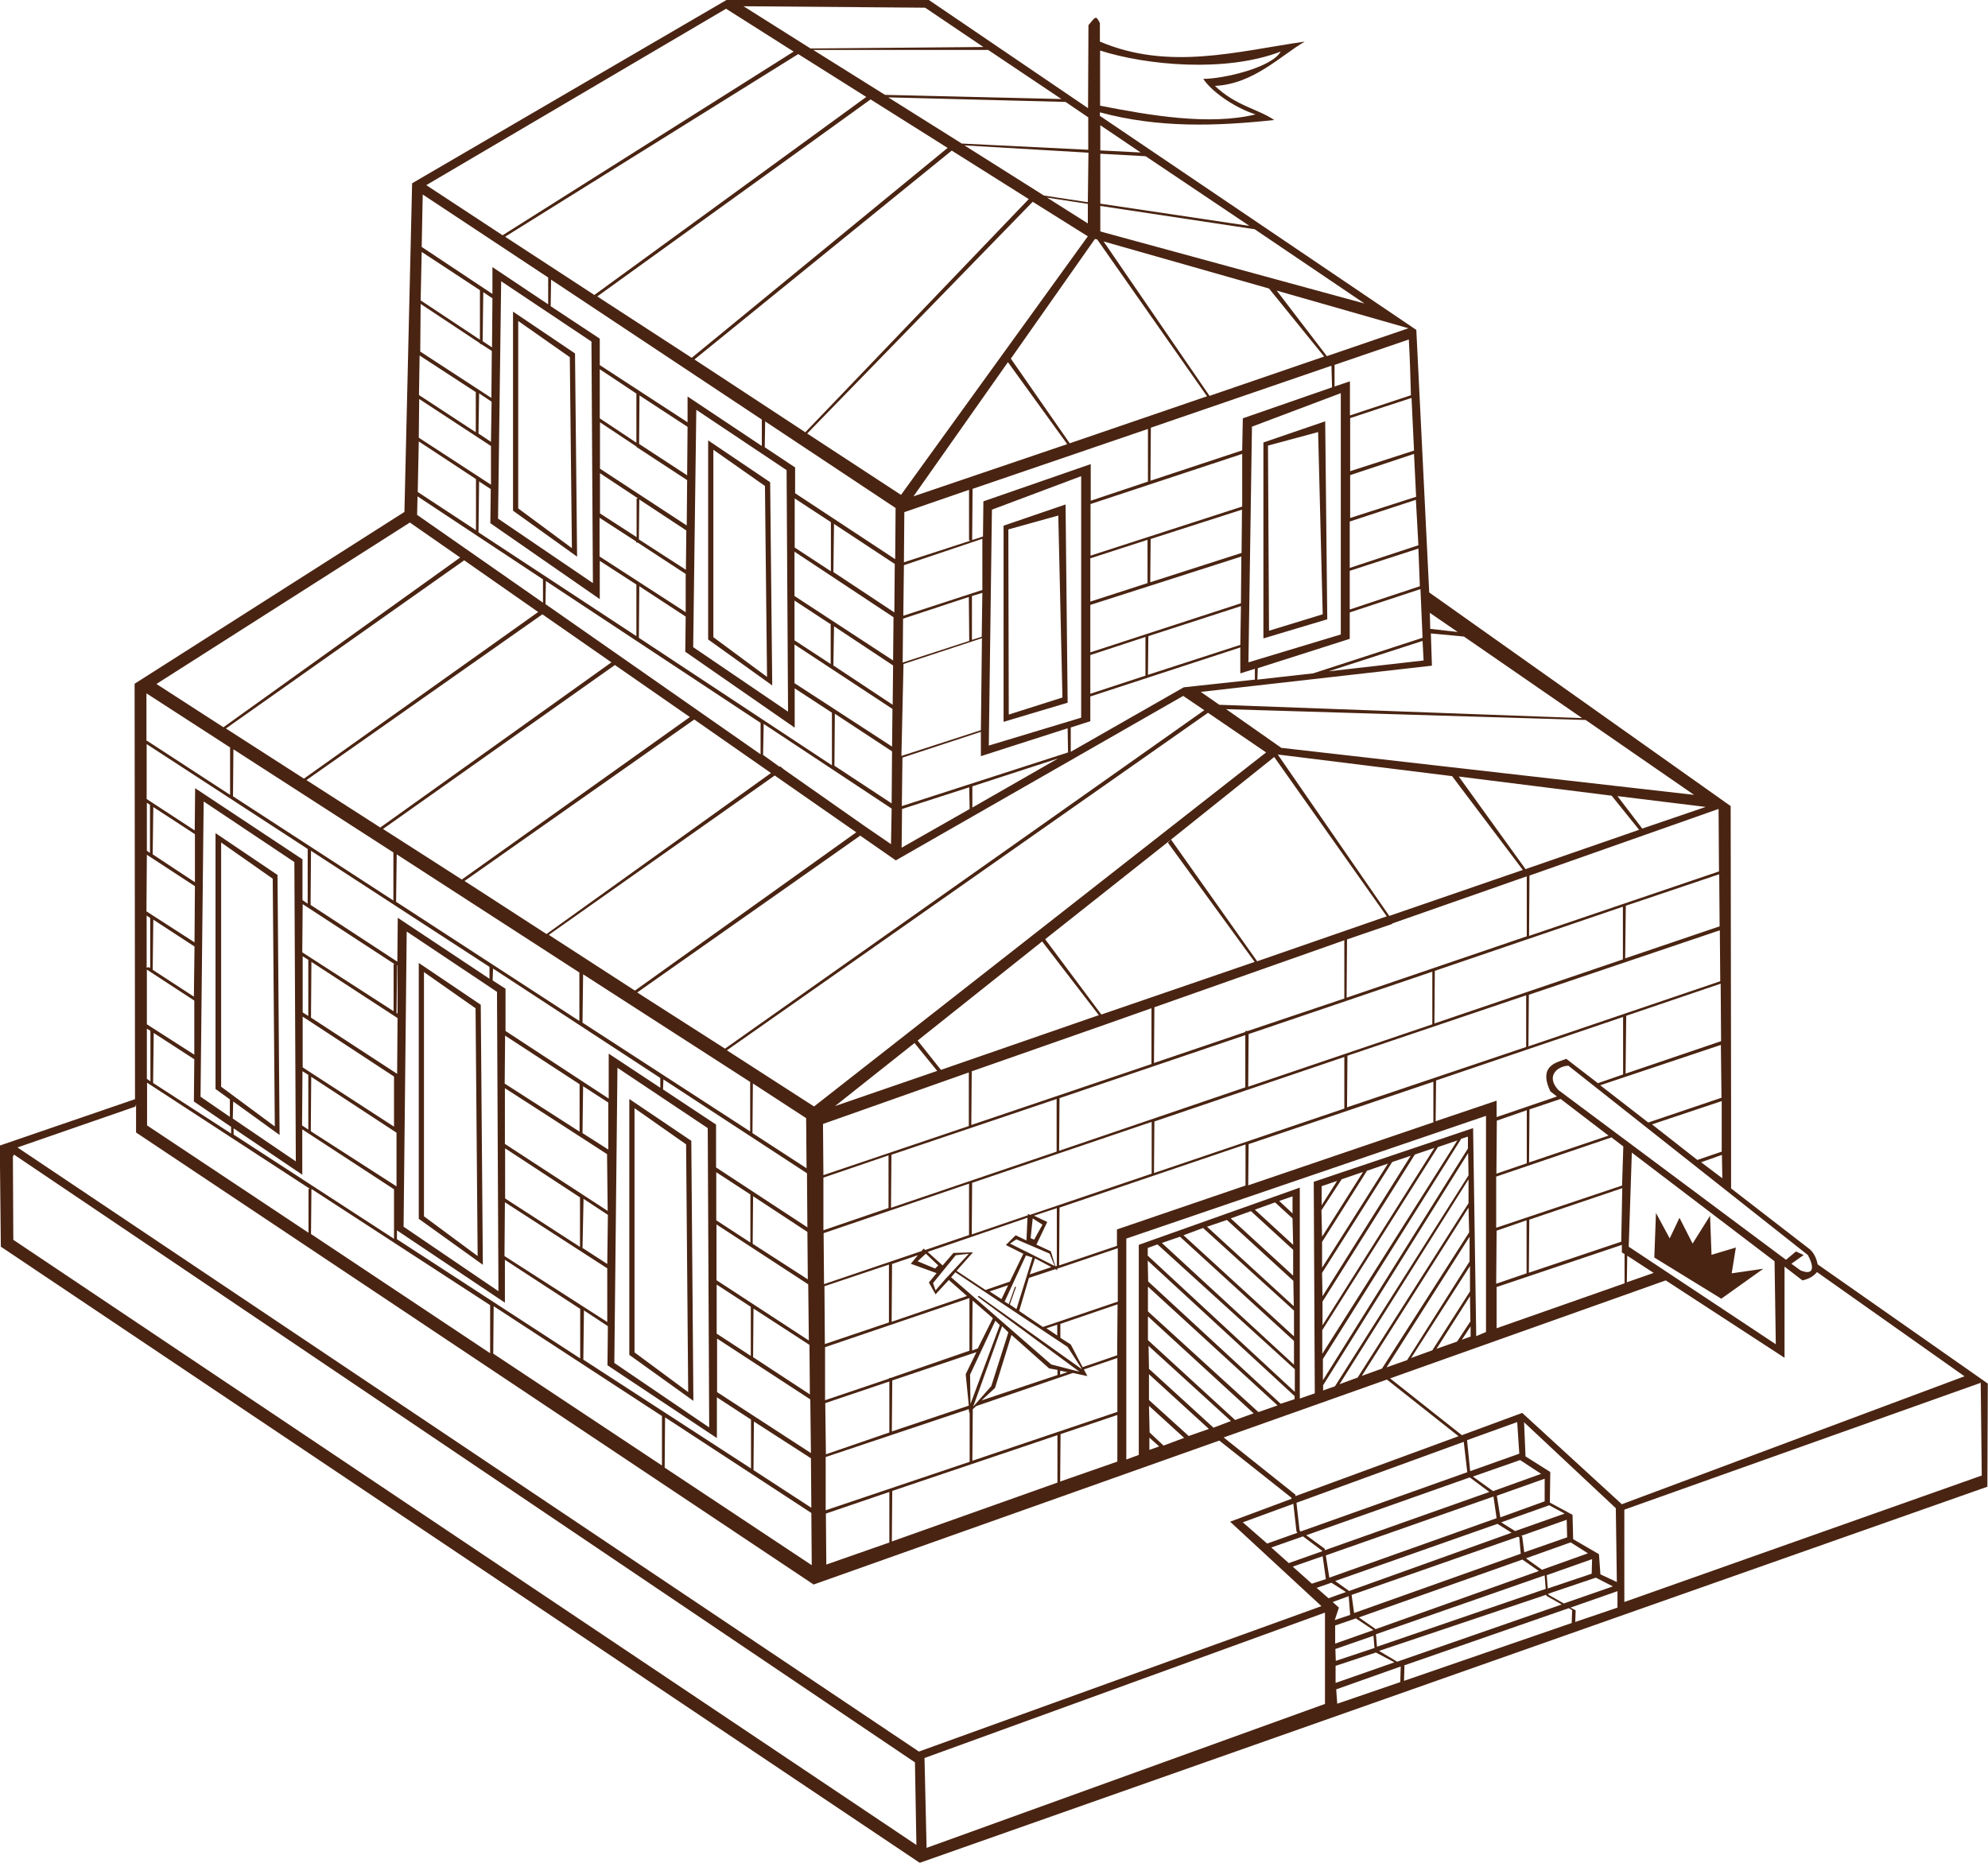 <?xml version="1.0" encoding="UTF-8"?>
<svg id="Layer_2" data-name="Layer 2" xmlns="http://www.w3.org/2000/svg" viewBox="0 0 95.56 89.54">
  <defs>
    <style>
      .cls-1 {
        fill: #4a2412;
        fill-rule: evenodd;
      }
    </style>
  </defs>
  <g id="Layer_2-2" data-name="Layer 2">
    <g id="layer1">
      <path id="path2308" class="cls-1" d="M34.92,0l-15.11,8.81-.37,15.8-12.97,8.26,.02,19.97-6.5,2.23,.05,4.86,44.17,29.62,51.32-18.08,.02-4.96-8.18-5.73c-.05-.28-.18-.55-.37-.72l-3.79-2.93v-4.29l-.02-14.09-14.49-10.27-.62-12.62-15.21-10.29v-.17c2.81,.76,5.57,.67,8.38,.37-.79-.54-1.83-.67-2.85-1.64,1.86-.09,3.16-1.46,4.32-2.13-3.28,.47-6.52,1.41-9.85,0v-.89c-.2-.4-.21-.3-.55,.1l-.02,3.99L44.65,0h-9.72Zm.82,.3l8.73,.07,2.8,1.89-8.31,.07-3.22-2.03Zm-.84,.12l3.25,2.06-13.99,8.83-3.67-2.41L34.9,.42Zm4.19,1.98h8.41l3.52,2.36-8.48-.2s-3.45-2.16-3.45-2.16Zm13.79,.03c2.22,.71,6.02,1.07,8.68,.05-.43,.78-2.81,1.32-3.72,1.31,.37,.58,1.46,1.37,2.51,1.71-2.22,.54-5.08,.05-7.47-.42V2.43Zm-14.51,.17l3.27,2.06-13.07,9.52-4.29-2.8S38.37,2.6,38.37,2.6Zm4.32,2.08l8.53,.22,1.09,.74v1.56l-6.08-.3s-3.55-2.23-3.55-2.23Zm-.84,.1l3.7,2.33-12.3,10.09-4.54-2.95,13.15-9.48Zm11.04,1.24l1.94,1.31-1.94-.1v-1.22Zm-6.52,.97l5.95,.35-.03,2.38-2.11-.32s-3.82-2.41-3.82-2.41Zm-.62,.25l3.7,2.33-10.74,11.21-5.33-3.5s12.38-10.05,12.38-10.05Zm7.14,.15l2.18,.12,4.99,3.35-7.17-1.07v-2.41Zm-32.57,1.96l6.03,3.99v1.29l-2.68-1.79v1.29l-3.4-2.26s.05-2.53,.05-2.53Zm30.01,.15l1.96,.3v.94l-1.96-1.24Zm-.69,.2l2.65,1.66-8.98,12.43-4.51-2.95,10.84-11.14Zm3.25,.2l7.42,1.12,5.28,3.57-12.65-3.45-.05-.02v-1.22Zm-.25,1.59l.1,.02,5.28,7.54-6.6,2.26-2.83-4.07s4.04-5.75,4.04-5.75Zm.42,.12l7.94,2.26,2.65,3.27-5.51,1.89s-5.09-7.42-5.09-7.42Zm-32.79,.5l2.8,1.84v2.38l-2.85-1.89s.05-2.33,.05-2.33Zm6.23,1.34l10.12,6.72v1.27l-3.57-2.38v1.24l-4.22-2.75v-1.27l-2.36-1.56s.02-1.27,.02-1.27Zm-2.41,.07l4.34,2.9,.07,11.61-4.56-3.1s.15-11.41,.15-11.41Zm37.28,.45l6.33,1.81-3.92,1.34-2.41-3.15Zm-38.15,.07l.45,.3-.02,2.36-.45-.3s.03-2.36,.03-2.36Zm-3,.57l2.85,1.89v.03l.07,.02,.5,.32-.02,2.26-3.42-2.23s.02-2.28,.02-2.28Zm4.44,.37v9.57l3.08,2.21-.1-9.77s-2.98-2.01-2.98-2.01Zm.25,.45l2.48,1.74,.1,9.18-2.58-1.91V15.43Zm42.81,.89c.05,.9,.08,1.82,.1,2.68l-2.93,.97v-1.64l-.74,.25v-1.04s3.57-1.22,3.57-1.22Zm-47.55,.77l2.7,1.76v1.93l-2.73-1.79s.03-1.91,.03-1.91Zm28.28,.32l2.85,3.94-7.39,2.51s4.54-6.45,4.54-6.45Zm15.55,.17l.03,1.04-4.29,1.49-.03,1.54-4.41,1.46,.02-2.55s8.68-2.98,8.68-2.98Zm-35.17,.17l1.76,1.17v2.36l-1.76-1.17v-2.36Zm35.62,1.14v11.61l-4.44,1.34,.17-11.33s4.27-1.61,4.27-1.61Zm-41.42,.02l.6,.4-.03,1.93-.6-.4,.03-1.93Zm7.71,.1l2.31,1.51-.02,2.33-2.31-1.51s.02-2.33,.02-2.33Zm37.11,.12l.12,2.53-3.07,.99v-2.55c.98-.33,1.97-.65,2.95-.97Zm-47.7,.05l3.45,2.26v1.86l-3.47-2.26s.02-1.86,.02-1.86Zm13.32,.52l4.34,2.9,.07,11.61-4.56-3.1,.15-11.41Zm3.3,.55l6.28,4.17-.02,2.46-4.81-3.17v-1.24l-1.46-.97,.02-1.24Zm26.94,0l-2.98,1.02v9.42l3.07-.92s-.1-9.52-.1-9.52Zm-34.87,.05l1.76,1.17v.02l2.43,1.59-.02,2.18-4.17-2.73s0-2.23,0-2.23Zm26.34,.32v2.53l-2.75,.92v-1.76l-5.16,1.79-.02,1.69-.52,.17,.02-2.46,8.43-2.88Zm8.18,.15l.22,8.76-2.58,.79-.05-8.9s2.41-.65,2.41-.65Zm-29.32,.4v9.57l3.08,2.21-.1-9.77s-2.98-2.01-2.98-2.01Zm-13.91,.05l2.75,1.81v2.46l-2.8-1.84,.05-2.43Zm14.16,.4l2.48,1.74,.1,9.18-2.58-1.91v-9Zm25.42,.2v2.53l-7.29,2.36v-2.48s7.29-2.41,7.29-2.41Zm8.26,0l.1,2.06-3.17,1.02v-2.06l3.07-1.02Zm-39.14,.92l1.84,1.22h-.07v1.86l-1.76-1.14v-1.94Zm23.14,.15v11.61l-4.44,1.34,.15-11.34,4.29-1.61Zm-28.95,.25l.57,.37-.02,1.64,5.26,3.65v-1.84l1.76,1.14v2.48l-7.59-4.99s.03-2.46,.03-2.46Zm23.56,.42v2.41l.07,.02-3.2,1.04,.02-2.41s3.1-1.07,3.1-1.07Zm-26.51,.3l6.03,3.99v1.12l-6.05-4.22s.02-.89,.02-.89Zm18.13,.1l1.74,1.14v2.36l-1.74-1.14v-2.36Zm-7.47,.05l2.26,1.49-.02,1.89-2.26-1.46,.02-1.91Zm37.33,.02l.12,2.18-3.3,1.09v-2.23l3.17-1.04Zm-16.84,.22l-2.98,1.02v9.43l3.08-.92-.1-9.52Zm8.48,.25l-.02,2.08-4.39,1.41,.02-2.08,4.39-1.41Zm-8.83,.27l.2,8.76-2.58,.82-.02-8.9s2.41-.67,2.41-.67Zm-22.05,.12l1.76,1.14v.05h.07l2.31,1.51v1.84l-4.14-2.68s0-1.86,0-1.86Zm-9.13,.22l2.43,1.69-11.38,8.16-3.22-2.08,12.18-7.76Zm20.39,.07l2.93,1.93-.02,2.33-2.93-1.94s.03-2.33,.03-2.33Zm7.14,.72v2.46l-3.8,1.24,.03-2.43,3.77-1.27Zm7.94,.05v2.08l-2.75,.89v-2.08l2.75-.89Zm13.02,.42l.07,1.81-3.37,1.12v-1.86s3.3-1.07,3.3-1.07Zm-29.99,.15l4.76,3.15-.02,2.08-4.74-3.1s0-2.13,0-2.13Zm21.48,.22l-.02,2.26-7.24,2.36v-2.28l7.27-2.33Zm-37.35,.2l3.55,2.48-11.26,8.01-3.75-2.41s11.46-8.09,11.46-8.09Zm3.92,.99l10.32,6.82v1.51l-10.34-7.22s.02-1.12,.02-1.12Zm4.49,.25l2.23,1.46-.02,1.69,5.26,3.65v-1.89l1.79,1.17v2.53l-9.28-6.13,.02-2.48Zm37.55,.15l.1,2.33-5.26,1.71-2.68,.3,.02-.55,4.42-1.41v-1.27s3.4-1.12,3.4-1.12Zm-21.06,.17l-.03,2.11-.47,.15v-2.11s.5-.15,.5-.15Zm-.65,.2l.02,2.11-3.2,1.04,.02-2.11s3.15-1.04,3.15-1.04Zm-8.38,.17l1.74,1.14v1.91l-1.74-1.14s0-1.91,0-1.91Zm21.46,.27l-.03,1.86-4.44,1.44,.02-1.86s4.44-1.44,4.44-1.44Zm9.08,.32l1.34,.92-1.32-.15s-.02-.77-.02-.77Zm-42.66,.07l3.32,2.31-11.11,7.94-3.55-2.28,11.33-7.96Zm14.01,.57l2.85,1.89-.02,1.89-2.85-1.89,.03-1.89Zm28.7,.35l1.59,.15,5.68,3.92-17.44-.64-.89-.62,11.11-1.26-.05-1.54Zm-13.72,.17v1.86l-2.65,.87v-1.86l2.65-.87Zm-7.86,.07l-.05,4.41-3.82,1.24,.1-4.42,3.77-1.24Zm21.18,.12l.05,.94-4.56,.52s4.51-1.46,4.51-1.46Zm-30.19,.17l4.71,3.1-.02,1.81-4.69-3.05s0-1.86,0-1.86Zm21.43,.15v1.24l.7-.22v.52l-3.42,.37-5.43,3.1v-1.17l.94-.3v-1.19s7.22-2.36,7.22-2.36Zm-30.06,.84l3.6,2.5-10.96,7.81-3.79-2.43s11.16-7.89,11.16-7.89Zm-22.52,1.36l4.02,2.6v2.28l-3.99-2.6h-.03s0-2.28,0-2.28Zm49.83,.12l1.02,.69-23.04,16.27-4.22-2.7,10.72-7.54,1.71,1.19s13.82-7.91,13.82-7.91Zm2.06,.64l17.29,.52,5.21,3.6-19.84-2.26s-2.65-1.86-2.65-1.86Zm-.87,.17l2.8,1.91-21.73,17.02-4.19-2.7s23.12-16.22,23.12-16.22Zm-17.93,.05l2.75,1.81-.02,2.5-2.75-1.81,.02-2.5Zm-6.77,.27l3.7,2.58-10.79,7.74-3.94-2.55s11.04-7.76,11.04-7.76Zm3.35,.22l6.15,4.07-.03,1.71-1.27-.87-3.89-2.73-.02-.02-.15-.12-.03,.02-.79-.57s.03-1.49,.03-1.49Zm14.61,.2l.02,1.17-7.99,2.58,.03-2.33,3.77-1.24v1.17s4.17-1.34,4.17-1.34Zm-44.27,.77l7.74,5.04v2.63l-.25-.17v-1.96l-5.16-3.42-.02,2.03-2.31-1.51v-2.63Zm4.17,.25l7.69,4.96v2.31l-7.71-5.01s.02-2.26,.02-2.26Zm50.2,.25l8.38,1.04,3.4,4.51-6.42,2.21-5.36-7.76Zm-.17,.12l5.41,7.66-6.23,2.16-4.14-5.85-.15,.15,4.17,5.73-7.37,2.53-2.7-3.62,6.05-4.79s4.96-3.97,4.96-3.97Zm-10.39,.07l-4.12,2.36v-1.02s4.12-1.34,4.12-1.34Zm-13.62,.82l3.92,2.73-10.64,7.61-4.14-2.68s10.86-7.66,10.86-7.66Zm32.89,.05l7.34,.92,1.32,1.64-5.46,1.89s-3.2-4.44-3.2-4.44Zm-23.54,.52l.02,1.04-3.27,1.86,.02-1.86s3.22-1.04,3.22-1.04Zm31.16,.42l4.24,.52-3.05,1.04-1.19-1.56Zm-67.94,.27l4.34,2.9,.07,14.39-3.03-2.06,.02-.82,2.23,1.61-.1-12.5-2.98-2.01v12.3l.69,.5v.84l-1.41-.97,.15-14.19Zm-2.75,.05l.15,.1v2.31l-.15-.1v-2.31Zm.3,.2l2.01,1.31v2.31l-2.03-1.34s.03-2.28,.03-2.28Zm75.25,.1l.02,3-9.13,3.1,.02-2.9s9.08-3.2,9.08-3.2Zm-71.98,1.61l2.48,1.74,.1,11.91-2.58-1.91v-11.73Zm4.32,.4l8.58,5.58v.57l-4.41-2.93-.02,2.11-4.17-2.73s.02-2.6,.02-2.6Zm4.12,.17l8.78,5.68v2.33l-8.81-5.73s.03-2.28,.03-2.28Zm-12.01,.02l2.31,1.51-.02,2.7-2.31-1.49s.02-2.73,.02-2.73Zm75.58,.94l.02,2.5-4.54,1.54,.03-2.53,4.48-1.51Zm-9.25,.1v2.88l-8.66,2.95,.02-2.8,2.16-.74,.02-.03s6.45-2.26,6.45-2.26Zm-58.83,1.34l4.41,2.88h-.05v2.26l-4.39-2.83,.02-2.31Zm63.45,.12v2.53l-9.06,3.08,.02-2.53,9.03-3.08Zm-70.96,.42l.17,.12v2.41l-.07-.05-.1,.03s0-2.5,0-2.5Zm.32,.2l1.98,1.29-.03,2.41-1.98-1.29,.03-2.41Zm75.3,.5l.02,2.46-9.22,3.13,.02-2.48s9.18-3.1,9.18-3.1Zm-63.12,.07l4.34,2.9,.07,14.39-4.56-3.1s.15-14.19,.15-14.19Zm45.07,.42v2.8l-4.64,1.56h-.12v.05l-4.39,1.49,.02-2.68,9.13-3.22Zm-14.53,.05l2.73,3.55-7.59,2.63-1.12-1.41s5.98-4.76,5.98-4.76Zm-35.54,.72l.27,.17v2.7l-.27-.17v-2.7Zm.42,.27l4.14,2.7-.02,2.68-4.14-2.7,.02-2.68Zm5.16,.05v12.3l3.08,2.21-.1-12.5s-2.98-2.01-2.98-2.01Zm-1.04,.1l.02,.02v2.31l-.05-.02,.03-2.31Zm4.61,.17l8.04,5.26v.47l-2.48-1.64v2.16l-4.96-3.25v-2.03l-.62-.4s.02-.57,.02-.57Zm-16.64,.05l2.28,1.49v2.6l-2.28-1.46v-2.63Zm61.79,.1v2.53l-8.85,3,.02-2.53,8.83-3Zm-48.47,.02l2.48,1.74,.1,11.91-2.58-1.91v-11.73Zm7.64,.1l8.04,5.18v2.38l-8.06-5.23s.03-2.33,.03-2.33Zm54.69,.47l.02,2.75-4.59,1.56,.03-2.78s4.53-1.54,4.53-1.54Zm-9.35,.55v2.48l-8.61,2.9,.02-2.48,8.58-2.9Zm-18.01,.62v2.68l-8.66,2.93,.02-2.58,6.45-2.26s2.18-.77,2.18-.77Zm-40.8,.4l4.39,2.88v2.41l-4.39-2.85s0-2.43,0-2.43Zm63.47,.03v2.75l-1.21,.42-1.52-1.17c-.41,.17-1.37,.28-.77,1.56l.32,.25-2.9,.99v-.79l-2.93,.99,.02-1.96s8.98-3.05,8.98-3.05Zm-70.96,.55l.17,.1v2.43l-.17-.12v-2.41Zm.32,.2l1.96,1.27-.02,2.03,1.79,1.22v.32l-3.75-2.43,.03-2.41Zm52.48,.12v2.5l-8.95,3.05,.02-2.53,8.93-3.03Zm-35.57,.02c1.19,.78,2.38,1.55,3.57,2.33v2.28l-3.6-2.31s.02-2.31,.02-2.31Zm19.67,.35l1.09,1.34-4.91,1.69,3.82-3.03Zm38.76,.1l.03,2.53-3.52,1.19-2.31-1.79s5.8-1.94,5.8-1.94Zm-18.1,.57v2.48l-9.15,3.1,.02-2.48,9.13-3.1Zm10.77,.42l11.51,9.1c.22,.39,.42,1.05-.35,.74l-.44-.32,.59-.42-.37-.17-.48,.4-10.94-8.16c-.63-.68-.03-1.15,.47-1.17Zm-45.71,.1l4.34,2.9,.07,14.39-4.56-3.1s.15-14.19,.15-14.19Zm-15.13,.17l.27,.17v2.63l-.3-.2,.02-2.6Zm32.02,.05v2.58l-6.99,2.36-.02-2.46,7.02-2.48Zm-31.6,.22l4.09,2.68v2.58l-4.12-2.65,.02-2.6Zm16.92,.12l6.9,4.51,.02,2.6-4.39-2.88v-2.06l-2.55-1.69s.02-.5,.02-.5Zm37.01,.1v1.96l-8.9,3.03,.02-1.98s8.88-3,8.88-3Zm-61.84,.05l7.84,5.11h-.07v2.11l-7.76-5.16v-2.06Zm29.14,.05l2.55,1.66,.02,2.41-2.6-1.69,.02-2.38Zm-8.18,.12c.4,.26,.81,.53,1.22,.79v2.26l-1.24-.79,.03-2.26Zm-3.75,.1c1.64,1.06,3.28,2.11,4.91,3.17l.03,2.73-4.94-3.22v-2.68Zm5.98,.52v12.3l3.08,2.21-.1-12.5-2.98-2.01Zm20.54,0v2.53l-7.96,2.7,.02-2.55,7.94-2.68Zm24.23,0l2.3,1.76-3.82,1.29,.02-2.55,1.49-.5Zm7.74,.1v2.43l-1.17,.4-2.18-1.71,3.35-1.12Zm-76.22,.17v1.34l32.57,21.73,19.5-6.92,3.47,2.75v.05l-2.95,1.1,4.39,4.06-19.35,6.99L.84,55.16l5.66-1.96Zm23.96,.17l2.48,1.74,.1,11.91-2.58-1.91v-11.73Zm42.89,.1v2.55l-1.46,.5,.02-2.55,1.44-.5Zm-1.96,.27v10.39l-.47,.2-.15-10-7.66,2.58,.05,10.17-.72,.25v-10.14l-7.74,2.75v10.1l-.6,.22v-10.62l17.29-5.9h0Zm-16.07,.3v2.48l-5.85,1.98-.1-.05v.07l-2.7,.92,.02-2.48,8.63-2.93Zm-44.13,.3l3.3,2.23v-2.18l4.41,2.88v2.38l-7.71-5.01v-.3Zm59.33,.4v.57l-6.97,11.14v-1.02l6.65-10.59,.32-.1Zm6.92,.05l.55,.42-.06,1.88-6.05,2.03v-2.46l5.56-1.89Zm-7.42,.12l-6.5,10.27v-1.14l5.56-8.8,.94-.32Zm-10.19,.22v1.96l-6.18,2.11v.79l-2.78,.94,.02-2.78,8.93-3.03Zm9.08,.15l-5.38,8.53v-1.14l4.44-7.07s.94-.32,.94-.32Zm-44.67,.02c1.18,.77,2.41,1.58,3.6,2.36v2.38l-3.6-2.33v-2.41Zm54.15,.2l6.87,5.23,.06,3.99-7.07-4.69,.15-4.54Zm-7.86,.03l.02,1.07-6.42,10.14-.57,.2v-.25s6.97-11.16,6.97-11.16Zm-69.9,.07l43.31,29.22,.07,3.97L.64,59.6l-.02-3.99h0Zm82.1,.02l.02,1.12-1.02-.77,.99-.35Zm-40.06,.02v2.53l-3.13,1.07v-2.53s3.13-1.07,3.13-1.07Zm25.1,.02l-4.24,6.75-.02-1.12,3.37-5.33,.89-.3Zm-1.09,.37l-3.17,5.01v-1.24l2.16-3.42,1.02-.35Zm-32.29,.42l1.64,1.07v2.31l-1.64-1.07v-2.31Zm31.08,0l-1.96,3.1-.03-1.27,.97-1.49s1.02-.35,1.02-.35Zm5.08,.35v1.14l-5.33,8.38-.87,.32s6.2-9.85,6.2-9.85Zm-6.32,.07l-.74,1.17v-.92l.74-.25Zm-17.69,.12v2.48l-2.11,.72-.07-.07-.1,.12-4.69,1.59-.02-2.45s6.99-2.38,6.99-2.38Zm31.4,.22l-.05,2.58-4.44,1.49,.02-2.55,4.46-1.51Zm-63,.05l8.58,5.58v2.31l-8.61-5.73s.02-2.16,.02-2.16Zm21.23,.35l2.6,1.71,.02,2.28-2.65-1.71s.02-2.28,.02-2.28Zm25.92,0v.82l-.64-.6,.64-.22Zm-34.08,.12c.38,.25,.81,.53,1.17,.77l-.03,2.36-1.19-.77,.05-2.36Zm-3.77,.17l4.91,3.17v2.58l-4.94-3.17,.02-2.58Zm37.01,0l.84,.77,.03,1.27-1.84-1.69s.97-.35,.97-.35Zm9.3,.25l.03,1.19-4.19,6.55-.97,.35,5.13-8.09Zm-19.79,.02v2.78l-.07,.02-.22-.72-.69-.32,.52-1.09-.64-.3,1.12-.37Zm9.33,.15l2.03,1.86v1.24l-3-2.75s.97-.35,.97-.35Zm19.47,.07l-.08,2.16,3.22,1.98,2.02-1.44-1.52,.22,.2-1.24-1.17,.35-.07-1.88-.84,1.34-.63-1.24-.47,.99-.67-1.24h0Zm-30.21,.25l-.05,1.09-.52-.25-.47,.47,.84,.42-.65,1.34-1.17,.4-1.39-.92,.79-.89-.94,.03-.52,.6-.72-.65s4.79-1.64,4.79-1.64Zm.25,.03l.47,.3-.4,.72-.17-.07,.1-.94Zm9.33,.07l3.2,2.93,.02,1.22-4.17-3.82s.94-.32,.94-.32Zm14.41,.02v2.55l-1.46,.5,.02-2.55s1.44-.5,1.44-.5Zm-38.94,.2l4.41,2.88,.03,2.7-4.44-2.9s0-2.68,0-2.68Zm23.39,.17l4.37,3.97v1.24l-5.31-4.86,.94-.35Zm-38.74,.12l5.18,3.47v-2.06l3.62,2.36v2.38l-8.81-5.73s0-.42,0-.42Zm37.63,.3l5.48,5.01v1.14l-6.35-5.85,.87-.3Zm13.92,0v1.19l-3,4.74-.99,.35,3.99-6.28Zm-21.8,.12l1.61,.69,.25,.6-1.36-.69-.05-.02-.74-.37,.3-.2Zm6.8,.25l6.6,6v1.09l-7.07-6.55v-.37s.47-.17,.47-.17Zm22.32,.02v.37l.13,.07v1.41l-6.15,2.16v-1.98s6.03-2.03,6.03-2.03Zm-24.23,.15v2.58l-3.6,1.22-1.14-.77,.47-1.59,1.27-.42,.1,.05-.02-.07s2.93-.99,2.93-.99Zm-9.23,.27l.6,.57-.15,.15-.84-.35,.4-.37Zm2.08,0l-1.04,1.12-.05,.05-.52,.6-.12-.35,1.09-1.34s.64-.07,.64-.07Zm-2.45,.07l-.35,.42,1.24,.45-.37,.45,.32,.57,.64-.69,.87,.77-3.62,1.24,.02-2.78s1.24-.42,1.24-.42Zm5.18,.02l.17,.05,.15,.05-.77,2.48-.32-.22,.3-.84-.05-.02-.3,.84-.2-.12s1.02-2.21,1.02-2.21Zm28.92,.02l1.26,.82-1.29,.45s.02-1.27,.02-1.27Zm-28.48,.12l.79,.42-1.04,.35s.25-.77,.25-.77Zm5.41,.1l7.07,6.52v.15l-.67,.22-6.37-5.88s-.02-1.02-.02-1.02Zm-12.43,.2v2.78l-3.08,1.04-.02-2.78s3.1-1.04,3.1-1.04Zm27.93,.07v1.22l-1.81,2.83-1.02,.37s2.83-4.42,2.83-4.42Zm15.11,.02l.87,.67c.36-.08,.56-.23,.7-.4l7.09,5.01-16.47,6.15-4.79-4.39-2.9,1.07-3.45-2.73,13.25-4.71,5.71,3.72v-4.39h0Zm-39.86,.27l5.41,3.6,.64,.99,.03,.07-4.94-3.52-.05,.05,4.89,3.6-1.36-.35-4.81-4.19,.1-.12,.1-.12h0Zm-11.46,.6l1.64,1.07v2.36l-1.64-1.07v-2.36Zm14.01,.03l-.32,.67-.57-.37,.89-.3Zm6.72,.07l6.23,5.71-.92,.32-5.31-4.84s0-1.19,0-1.19Zm15.48,.45l.02,1.22-.64,.97-.99,.35,1.61-2.53Zm-24.06,.1v2.53l-3.79,1.31h-.07v.03l-3.08,1.04v-2.55l6.94-2.36h0Zm.15,.12l.97,.84v.02l-.72,1.44-.27,.1,.02-2.41Zm6.97,.17l-.02,2.46-1.66,.57-.57-1.09-.5-.32v-.67s2.75-.94,2.75-.94Zm-29.99,.1l8.09,5.28v2.38l-8.11-5.38,.02-2.28Zm12.5,.12l2.68,1.74,.02,2.38-2.73-1.79s.02-2.33,.02-2.33Zm-8.18,.07l1.17,.77-.02,1.88,5.26,3.5v-1.96l1.64,1.07v2.35l-8.06-5.23,.03-2.38Zm27.13,.3l5.08,4.66-.89,.32-4.19-3.84v-1.14Zm-7.34,.2l.22,.22-1.41,3.79-.02-1.41,1.22-2.6Zm2.98,.2v.52l-.52-.35s.52-.17,.52-.17Zm-2.65,.07l.3,.3-.82,2.58-.87,.99,1.39-3.87Zm22.52,0v.5l-.42,.15s.42-.64,.42-.64Zm-22.07,.42l1.81,1.61,.4,.07v.25l-3.65,1.22,.65-.6s.79-2.55,.79-2.55Zm-14.16,.17l4.49,2.93,.03,2.58-4.51-2.93s0-2.58,0-2.58Zm20.74,.35l3.97,3.62-.84,.32-3.1-2.83-.02-1.12Zm-8.26,.3l-.52,1.07,.15,1.51-3.7,1.24,.02-2.45s4.04-1.36,4.04-1.36Zm6.77,.3v2.58l-6.97,2.35,.02-2.48,.17-.15,4.64-1.59,.7,.15-.17-.32,1.61-.55Zm-2.75,.6l.35,.07-.35,.12v-.2Zm4.27,.17l2.88,2.63-.97,.34-1.91-1.73v-1.24Zm11.43,.25l3.45,2.73-7.84,2.88v-.07l-3.45-2.75,7.84-2.78Zm-23.91,.1v2.45l-3.05,1.05-.03-2.46s3.08-1.04,3.08-1.04Zm52.46,.05l.05,4.47-17.18,6.08v-4.44s17.14-6.1,17.14-6.1Zm-39.98,1.12l1.69,1.54-.99,.37-.67-.63-.03-1.29Zm-8.66,.17l.02,.17,.02-.03v2.38l-6.92,2.33v-2.56s6.87-2.3,6.87-2.3Zm7.14,.27v2.24l-2.75,.96,.02-2.28,2.73-.92Zm-21.73,.12l7.02,4.59,.02,2.51-7.07-4.69s.02-2.41,.02-2.41Zm4.27,.2l2.73,1.76,.02,2.38-2.78-1.81s.02-2.33,.02-2.33Zm36.68,.02l.1,1.52-2.36,.84-.15-1.49s2.41-.87,2.41-.87Zm.32,0l4.42,4.14,.05,3.55-.79-.37-.07-.97-1.24-.72-.03-1.17-1.09-.59,.02-1.47-1.19-.75-.07-1.66Zm-22.42,.62v2.29l-7.96,2.83,.02-2.43,7.94-2.68Zm4.42,.13l.47,.42-.47,.17v-.6Zm15.11,.2l.17,1.46-8.01,2.85-.05-.05-.15-1.33s8.04-2.93,8.04-2.93Zm2.7,.87l1.02,.67-2.31,.83-.97-.7,2.26-.79Zm-2.41,.84l.94,.7-7.91,2.8v-.07l-.89-.65s7.86-2.78,7.86-2.78Zm3.6,.06v1.09l-2.13,.77-.17-1.04s2.31-.82,2.31-.82Zm-31.5,.64v2.43l-3.03,1.06-.02-2.45s3.05-1.04,3.05-1.04Zm29.04,.22l.15,1.04-8.04,2.86-.17-1.07,8.06-2.83Zm-9.62,.35l.15,1.33,.05,.06-1.46,.52-1.17-1.02s2.43-.89,2.43-.89Zm12.3,.07l.74,.4-2.38,.84-.67-.42,2.31-.82Zm.84,.7l.02,.84-2.06,.72-.1-.77-.05-.02,2.18-.77Zm-3.32,.2l.67,.42-7.81,2.8-.67-.48,7.81-2.75Zm-9.35,.6l.92,.69v.02l-1.61,.57-.84-.75,1.54-.54Zm10.34,.02l.05,.02,.07,.79-8.01,2.85-.12-.87s8.01-2.8,8.01-2.8Zm2.53,.27l.82,.52-2.21,.79-.77-.55,2.16-.77Zm-11.93,.67l.15,1.07v.02l-.67,.22-.92-.82,1.44-.5Zm12.95,.13l-.02,.7-2.11,.71-.05-.64s2.18-.77,2.18-.77Zm-3.35,.02l.79,.55-7.86,2.8v-.02l-.79-.55,7.86-2.78Zm1.07,.77l.05,.64-8.11,2.78-.05-.6,8.11-2.83Zm2.46,.1l.82,.42-2.36,.82-.74-.42v-.05l2.28-.77Zm-12.7,.25l.69,.44-.84,.3-.57-.5s.72-.25,.72-.25Zm13.74,.4v.79l-2.03,.69,.02-.56-.25-.13s2.26-.79,2.26-.79Zm-3.42,.17v.05l.74,.42-7.91,2.75-.87-.52s8.04-2.7,8.04-2.7Zm-9.5,.07l.07,.87v.03l-.74,.25,.2-.6-.3-.27,.77-.28Zm10.57,.57l.17,.1-.02,.62-8.06,2.78,.02-.72-.02-.02s7.91-2.75,7.91-2.75Zm-11.71,.22v4.39l-19.15,6.92-.1-4.32,19.25-6.99Zm1.49,.28l.84,.56-1.84,.65v-.87l.99-.34Zm.84,.82l.05,.6-1.86,.62-.02-.57s1.84-.64,1.84-.64Zm.12,.82l.89,.47-2.83,.99v-.82l1.93-.64Zm1.19,.67l-.02,.75-3.03,1.04-.05-.69,3.1-1.1Z"/>
    </g>
  </g>
</svg>